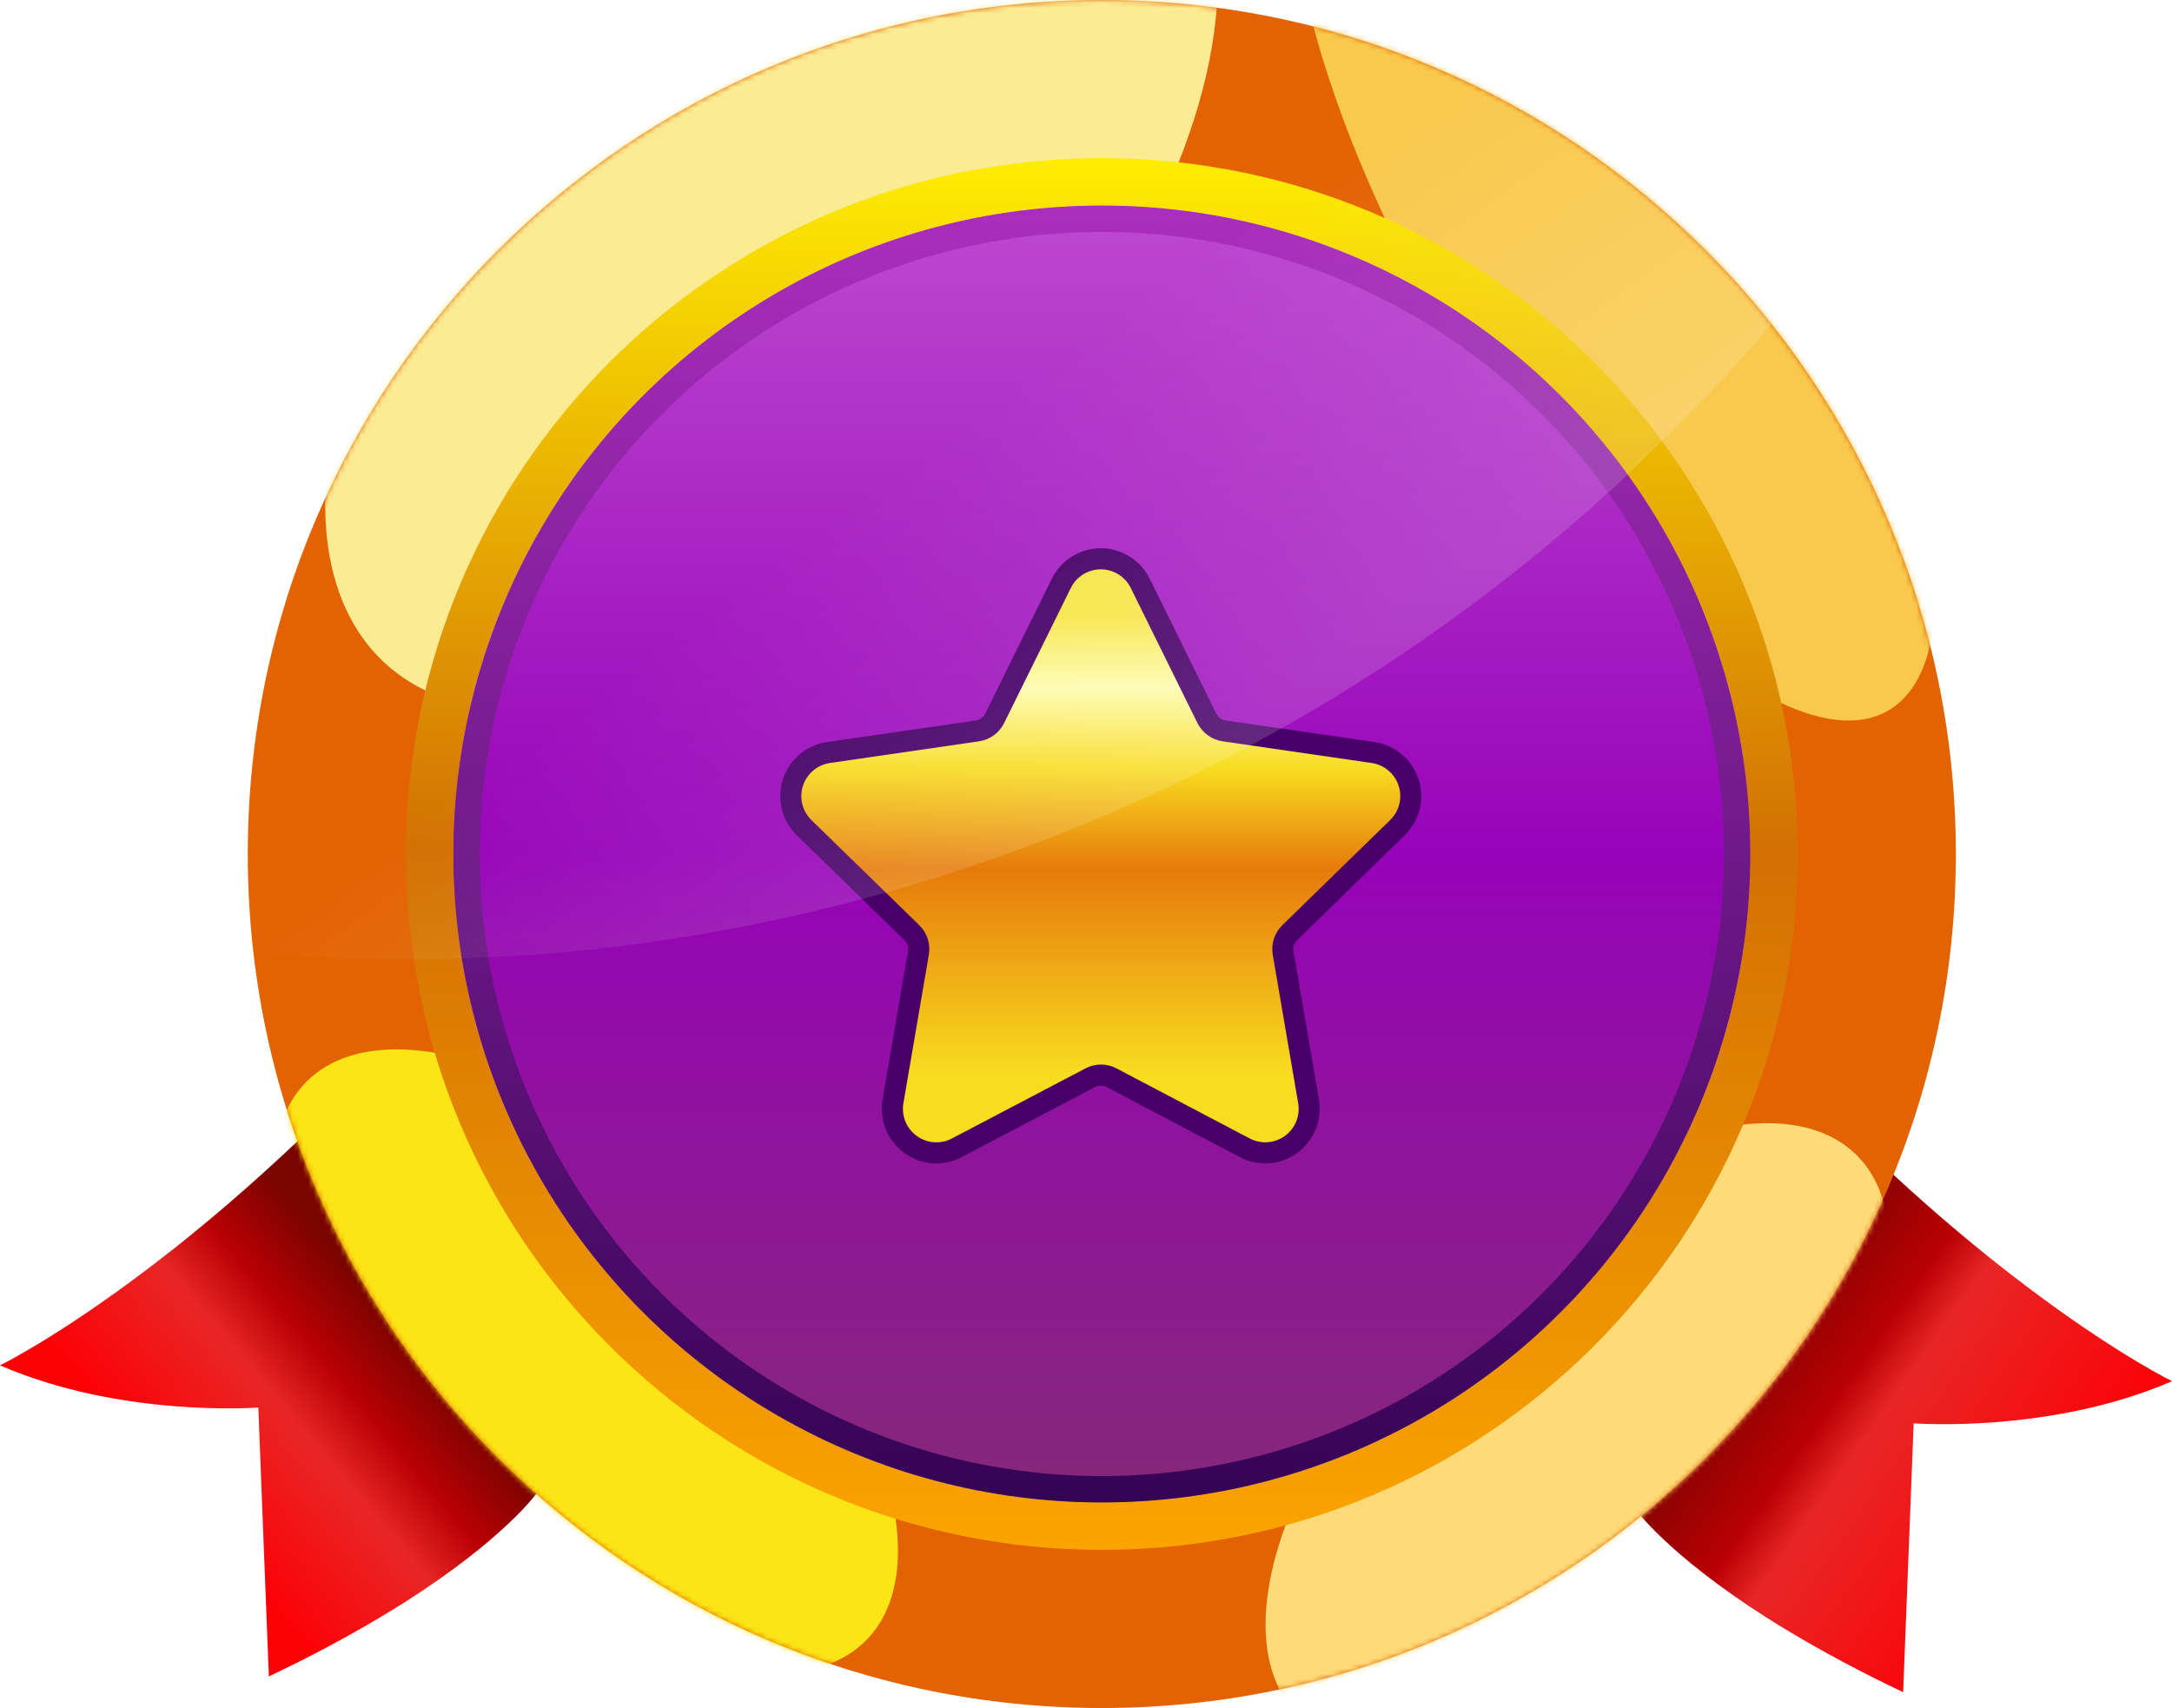 <svg width="412" height="324" viewBox="0 0 412 324" fill="none" xmlns="http://www.w3.org/2000/svg">
<path d="M310 286C310 286 316 294.68 335.11 306.86C336.54 307.76 338.04 308.69 339.62 309.63C345.62 313.22 352.67 317.04 361 321L363 270C363 270 389 272 412 262C409.35 260.68 397.93 254.53 381.51 241.8C380.04 240.67 378.51 239.47 376.97 238.22C369.71 232.38 361.62 225.35 352.97 217C340 239 310 286 310 286Z" fill="url(#paint0_linear_2448_8818)"/>
<path d="M102 283C102 283 96 291.68 76.89 303.86C75.46 304.76 73.96 305.69 72.38 306.63C66.38 310.22 59.38 314.04 51 318L49 267C49 267 23 269 0 259C2.65 257.68 14.07 251.53 30.49 238.8C31.96 237.67 33.49 236.47 35.03 235.22C42.29 229.38 50.38 222.35 59.03 214C72 236 102 283 102 283Z" fill="url(#paint1_linear_2448_8818)"/>
<path fill-rule="evenodd" clip-rule="evenodd" d="M209 324C298.47 324 371 251.47 371 162C371 72.53 298.47 0 209 0C119.53 0 47 72.53 47 162C47 251.47 119.53 324 209 324ZM209 285C276.931 285 332 229.931 332 162C332 94.069 276.931 39 209 39C141.069 39 86 94.069 86 162C86 229.931 141.069 285 209 285Z" fill="#E36302"/>
<mask id="mask0_2448_8818" style="mask-type:alpha" maskUnits="userSpaceOnUse" x="47" y="0" width="324" height="324">
<path fill-rule="evenodd" clip-rule="evenodd" d="M209 324C298.47 324 371 251.47 371 162C371 72.53 298.47 0 209 0C119.53 0 47 72.53 47 162C47 251.47 119.53 324 209 324ZM209 285C276.931 285 332 229.931 332 162C332 94.069 276.931 39 209 39C141.069 39 86 94.069 86 162C86 229.931 141.069 285 209 285Z" fill="#6C7E92"/>
</mask>
<g mask="url(#mask0_2448_8818)">
<g filter="url(#filter0_f_2448_8818)">
<ellipse cx="146.343" cy="45.965" rx="57.496" ry="108.392" transform="rotate(42.553 146.343 45.965)" fill="#FBEB93"/>
</g>
<g filter="url(#filter1_f_2448_8818)">
<ellipse cx="306.092" cy="44.652" rx="37" ry="104.098" transform="rotate(150 306.092 44.652)" fill="#F9C94D"/>
</g>
<g filter="url(#filter2_f_2448_8818)">
<ellipse cx="299.196" cy="272.196" rx="37" ry="75" transform="rotate(-135 299.196 272.196)" fill="#FEDB78"/>
</g>
<g filter="url(#filter3_f_2448_8818)">
<ellipse cx="111.196" cy="258.196" rx="37" ry="75" transform="rotate(-45 111.196 258.196)" fill="#FBE515"/>
</g>
</g>
<circle cx="209" cy="162" r="123" fill="url(#paint2_linear_2448_8818)"/>
<path fill-rule="evenodd" clip-rule="evenodd" d="M209 294C281.902 294 341 234.902 341 162C341 89.098 281.902 30 209 30C136.098 30 77 89.098 77 162C77 234.902 136.098 294 209 294ZM209 285C276.931 285 332 229.931 332 162C332 94.069 276.931 39 209 39C141.069 39 86 94.069 86 162C86 229.931 141.069 285 209 285Z" fill="url(#paint3_linear_2448_8818)"/>
<path d="M239.99 220.697C238.309 220.695 236.653 220.28 235.17 219.487L209.89 206.207C209.554 206.03 209.18 205.938 208.8 205.938C208.421 205.938 208.046 206.03 207.71 206.207L182.43 219.487C180.947 220.28 179.292 220.695 177.61 220.697C176.103 220.692 174.614 220.359 173.249 219.721C171.883 219.082 170.672 218.154 169.702 217.001C168.731 215.847 168.023 214.496 167.627 213.041C167.232 211.587 167.158 210.063 167.41 208.577L172.24 180.437C172.305 180.061 172.277 179.675 172.158 179.313C172.04 178.95 171.835 178.622 171.56 178.357L151.12 158.427C149.739 157.078 148.763 155.37 148.301 153.496C147.839 151.621 147.91 149.655 148.506 147.819C149.102 145.983 150.198 144.35 151.673 143.104C153.147 141.858 154.941 141.048 156.85 140.767L185.11 136.667C185.487 136.61 185.845 136.463 186.153 136.239C186.461 136.014 186.711 135.719 186.88 135.377L199.52 109.767C200.375 108.036 201.697 106.578 203.337 105.559C204.977 104.54 206.87 104 208.8 104C210.731 104 212.623 104.54 214.263 105.559C215.903 106.578 217.225 108.036 218.08 109.767L230.72 135.377C230.89 135.719 231.139 136.014 231.447 136.239C231.756 136.463 232.113 136.61 232.49 136.667L260.75 140.767C262.66 141.048 264.453 141.858 265.928 143.104C267.402 144.35 268.499 145.983 269.095 147.819C269.691 149.655 269.762 151.621 269.3 153.496C268.838 155.37 267.861 157.078 266.48 158.427L246.04 178.357C245.766 178.622 245.561 178.95 245.442 179.313C245.324 179.675 245.296 180.061 245.36 180.437L250.19 208.577C250.443 210.063 250.369 211.587 249.973 213.041C249.578 214.496 248.87 215.847 247.899 217.001C246.928 218.154 245.718 219.082 244.352 219.721C242.986 220.359 241.498 220.692 239.99 220.697Z" fill="#470068"/>
<path d="M214.497 111.544L227.136 137.154C227.594 138.075 228.268 138.872 229.1 139.476C229.932 140.08 230.899 140.474 231.916 140.624L260.176 144.734C261.349 144.904 262.45 145.399 263.356 146.163C264.262 146.926 264.936 147.928 265.302 149.055C265.668 150.181 265.712 151.388 265.428 152.538C265.144 153.689 264.545 154.737 263.697 155.564L243.246 175.494C242.51 176.213 241.96 177.1 241.643 178.079C241.326 179.058 241.252 180.1 241.426 181.114L246.246 209.264C246.449 210.432 246.321 211.633 245.875 212.732C245.43 213.83 244.685 214.782 243.726 215.479C242.767 216.175 241.632 216.589 240.449 216.673C239.267 216.757 238.084 216.508 237.036 215.954L211.806 202.674C210.894 202.191 209.878 201.939 208.846 201.939C207.815 201.939 206.799 202.191 205.887 202.674L180.577 215.954C179.529 216.508 178.346 216.757 177.164 216.673C175.981 216.589 174.846 216.175 173.887 215.479C172.928 214.782 172.183 213.83 171.738 212.732C171.292 211.633 171.164 210.432 171.366 209.264L176.187 181.114C176.361 180.1 176.287 179.058 175.97 178.079C175.653 177.1 175.103 176.213 174.366 175.494L153.916 155.564C153.068 154.737 152.469 153.689 152.185 152.538C151.901 151.388 151.945 150.181 152.311 149.055C152.677 147.928 153.351 146.926 154.257 146.163C155.163 145.399 156.264 144.904 157.437 144.734L185.696 140.624C186.714 140.474 187.681 140.08 188.513 139.476C189.345 138.872 190.019 138.075 190.476 137.154L203.116 111.544C203.639 110.48 204.449 109.585 205.455 108.958C206.461 108.332 207.622 108 208.806 108C209.991 108 211.152 108.332 212.158 108.958C213.164 109.585 213.974 110.48 214.497 111.544Z" fill="url(#paint4_linear_2448_8818)"/>
<circle cx="209" cy="162" r="120.5" stroke="url(#paint5_linear_2448_8818)" stroke-width="5"/>
<path opacity="0.15" d="M336 61.5C328.388 70.61 321.462 77.645 313.016 85.824C312.39 86.445 311.764 87.066 311.139 87.687C310.722 88.101 310.409 88.412 309.992 88.826C308.428 90.275 306.863 91.828 305.195 93.278C304.569 93.795 304.048 94.313 303.422 94.934C303.005 95.245 302.588 95.659 302.275 95.969C301.754 96.487 301.232 96.901 300.711 97.315C245.234 146.076 174.742 175.788 100.287 181.172C99.557 181.172 98.931 181.275 98.201 181.275C97.68 181.275 97.158 181.379 96.637 181.379C95.803 181.379 95.073 181.482 94.238 181.482C91.527 181.586 88.816 181.793 86.105 181.793C85.27 181.793 84.332 181.896 83.498 181.896C81.412 182 79.326 182 77.345 182C67.647 182 57.949 181.689 48.147 180.861C47.417 174.753 47 168.438 47 162.123C47 72.572 120.1 0 210.197 0C250.761 0 286.928 15.568 315.5 40C322.904 46.315 329.743 53.943 336 61.5Z" fill="url(#paint6_linear_2448_8818)"/>
<defs>
<filter id="filter0_f_2448_8818" x="2.669" y="-101.867" width="287.346" height="295.665" filterUnits="userSpaceOnUse" color-interpolation-filters="sRGB">
<feFlood flood-opacity="0" result="BackgroundImageFix"/>
<feBlend mode="normal" in="SourceGraphic" in2="BackgroundImageFix" result="shape"/>
<feGaussianBlur stdDeviation="29.5" result="effect1_foregroundBlur_2448_8818"/>
</filter>
<filter id="filter1_f_2448_8818" x="185.962" y="-106.397" width="240.261" height="302.097" filterUnits="userSpaceOnUse" color-interpolation-filters="sRGB">
<feFlood flood-opacity="0" result="BackgroundImageFix"/>
<feBlend mode="normal" in="SourceGraphic" in2="BackgroundImageFix" result="shape"/>
<feGaussianBlur stdDeviation="29.5" result="effect1_foregroundBlur_2448_8818"/>
</filter>
<filter id="filter2_f_2448_8818" x="181.047" y="154.047" width="236.297" height="236.297" filterUnits="userSpaceOnUse" color-interpolation-filters="sRGB">
<feFlood flood-opacity="0" result="BackgroundImageFix"/>
<feBlend mode="normal" in="SourceGraphic" in2="BackgroundImageFix" result="shape"/>
<feGaussianBlur stdDeviation="29.5" result="effect1_foregroundBlur_2448_8818"/>
</filter>
<filter id="filter3_f_2448_8818" x="-6.953" y="140.047" width="236.297" height="236.297" filterUnits="userSpaceOnUse" color-interpolation-filters="sRGB">
<feFlood flood-opacity="0" result="BackgroundImageFix"/>
<feBlend mode="normal" in="SourceGraphic" in2="BackgroundImageFix" result="shape"/>
<feGaussianBlur stdDeviation="29.5" result="effect1_foregroundBlur_2448_8818"/>
</filter>
<linearGradient id="paint0_linear_2448_8818" x1="389.631" y1="293.873" x2="328.936" y2="251.334" gradientUnits="userSpaceOnUse">
<stop stop-color="#FC0106"/>
<stop offset="0.556" stop-color="#E82626"/>
<stop offset="0.679" stop-color="#B90004"/>
<stop offset="1" stop-color="#790400"/>
</linearGradient>
<linearGradient id="paint1_linear_2448_8818" x1="35" y1="285.5" x2="75.531" y2="251.537" gradientUnits="userSpaceOnUse">
<stop stop-color="#FC0106"/>
<stop offset="0.494" stop-color="#E82626"/>
<stop offset="0.717" stop-color="#B90004"/>
<stop offset="1" stop-color="#790400"/>
</linearGradient>
<linearGradient id="paint2_linear_2448_8818" x1="209" y1="39" x2="209" y2="285" gradientUnits="userSpaceOnUse">
<stop stop-color="#BD49D0"/>
<stop offset="0.5" stop-color="#9703B9"/>
<stop offset="1" stop-color="#852878"/>
</linearGradient>
<linearGradient id="paint3_linear_2448_8818" x1="209" y1="28.615" x2="209" y2="293.867" gradientUnits="userSpaceOnUse">
<stop stop-color="#FFEE02"/>
<stop offset="0.5" stop-color="#D27003"/>
<stop offset="1" stop-color="#FBA400"/>
</linearGradient>
<linearGradient id="paint4_linear_2448_8818" x1="208.824" y1="109.073" x2="208.824" y2="203.618" gradientUnits="userSpaceOnUse">
<stop offset="0.082" stop-color="#F7E547"/>
<stop offset="0.226" stop-color="#FEFCAF"/>
<stop offset="0.388" stop-color="#F8DC20"/>
<stop offset="0.59" stop-color="#E67A0B"/>
<stop offset="1" stop-color="#F8DC20"/>
</linearGradient>
<linearGradient id="paint5_linear_2448_8818" x1="209" y1="39" x2="209" y2="285" gradientUnits="userSpaceOnUse">
<stop stop-color="#AB2EBE"/>
<stop offset="1" stop-color="#340354"/>
</linearGradient>
<linearGradient id="paint6_linear_2448_8818" x1="123.363" y1="24.974" x2="214.878" y2="153.068" gradientUnits="userSpaceOnUse">
<stop offset="0.508" stop-color="white" stop-opacity="0"/>
<stop offset="1" stop-color="white"/>
</linearGradient>
</defs>
</svg>
